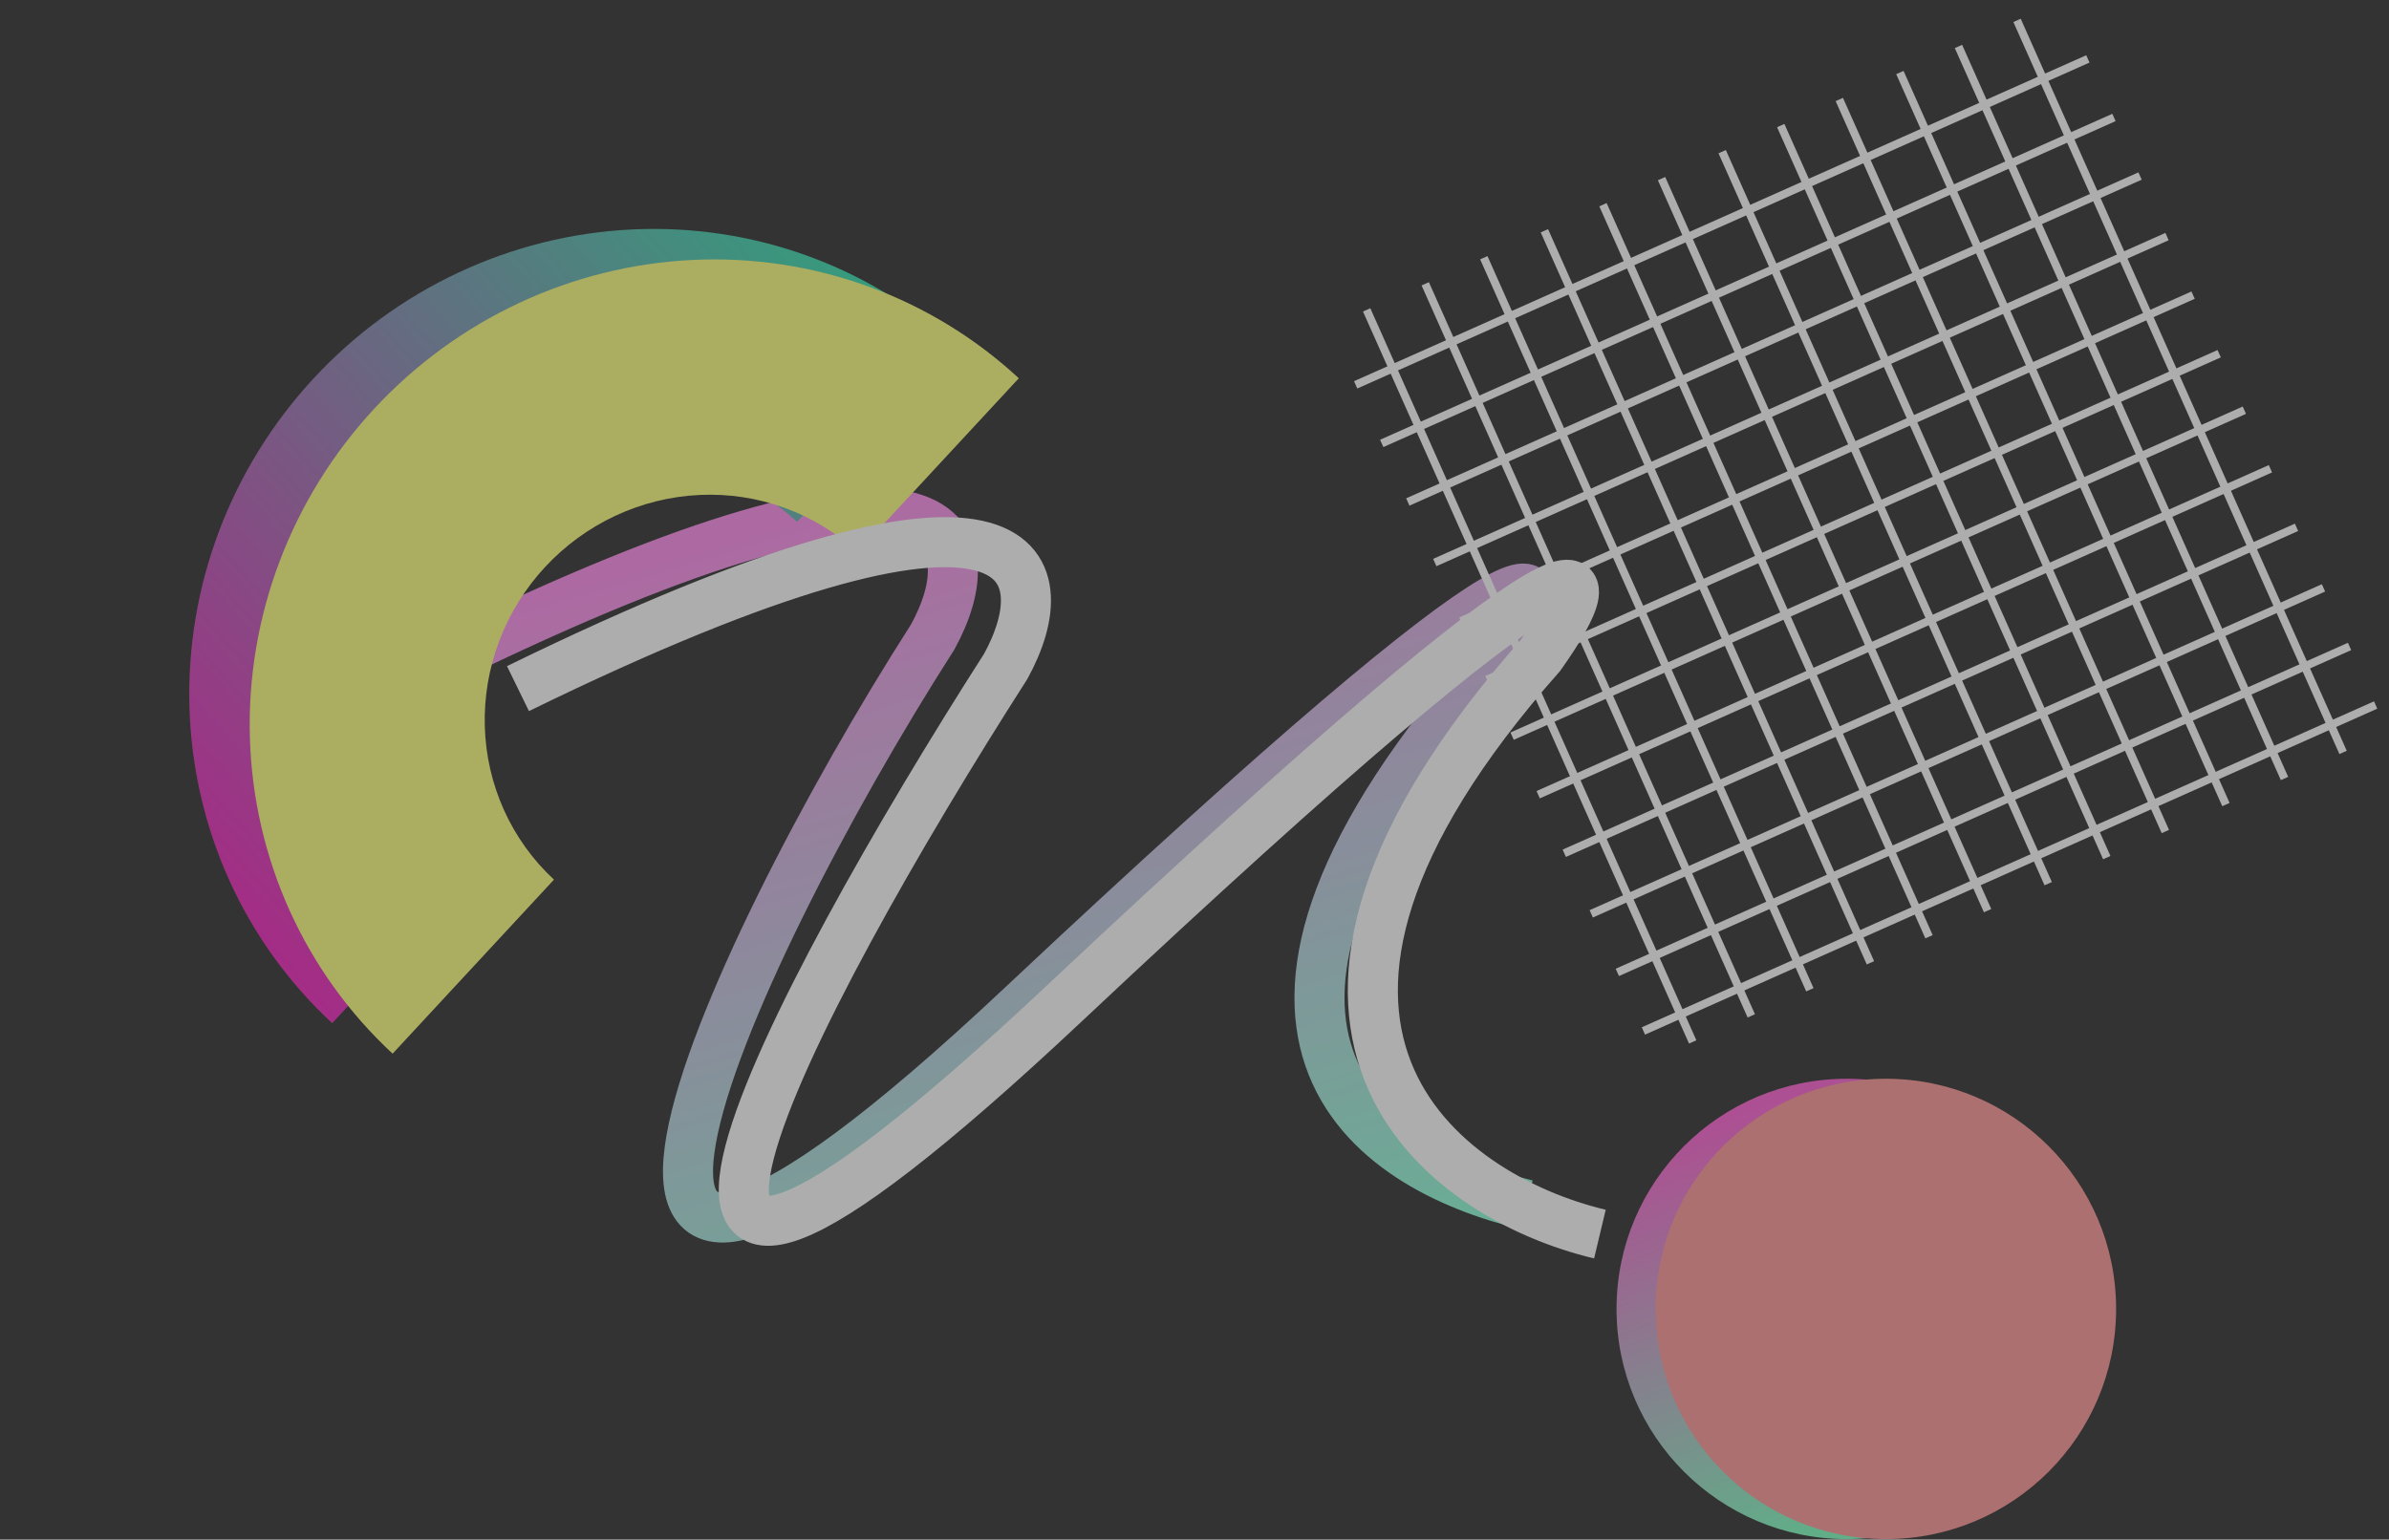 <svg width="1438" height="927" viewBox="0 0 1438 927" fill="none" xmlns="http://www.w3.org/2000/svg">
<rect x="0" y="0" width="1438" height="927" fill="#333333" stroke="none"/>
<g opacity="0.6">
<circle cx="1111.62" cy="788.093" r="138.583" fill="url(#paint0_linear_115_539)"/>
<path d="M267.798 396.96C580.792 243.981 593.964 324.247 561.425 383.501C434.916 581.087 282.568 918.172 614.651 606.119C946.735 294.066 943.823 336.657 900.856 396.96C702.369 621.521 824.39 702.838 919.036 725.39" stroke="url(#paint1_linear_115_539)" stroke-width="30.127"/>
<path d="M576.872 209.385C550.666 185.094 519.842 166.301 486.159 154.078C452.477 141.854 416.596 136.441 380.564 138.146C344.533 139.85 309.057 148.641 276.163 164.014C243.268 179.388 213.599 201.044 188.849 227.745C164.098 254.447 144.752 285.671 131.915 319.636C119.077 353.601 113 389.641 114.029 425.697C115.059 461.754 123.175 497.122 137.914 529.782C152.654 562.442 173.728 591.754 199.934 616.044L297.065 511.255C284.364 499.483 274.151 485.278 267.008 469.45C259.864 453.622 255.931 436.481 255.432 419.007C254.933 401.532 257.879 384.066 264.1 367.606C270.322 351.145 279.697 336.013 291.692 323.072C303.687 310.132 318.066 299.636 334.008 292.186C349.949 284.735 367.142 280.475 384.604 279.649C402.066 278.823 419.455 281.446 435.779 287.37C452.103 293.294 467.041 302.402 479.742 314.174L576.872 209.385Z" fill="url(#paint2_linear_115_539)"/>
<g style="mix-blend-mode:overlay">
<path d="M613.253 227.745C587.048 203.455 556.223 184.661 522.541 172.438C488.858 160.215 452.977 154.801 416.946 156.506C380.915 158.211 345.439 167.001 312.544 182.375C279.65 197.748 249.98 219.404 225.23 246.106C200.48 272.807 181.134 304.032 168.296 337.997C155.459 371.961 149.381 408.001 150.411 444.058C151.44 480.115 159.556 515.483 174.296 548.143C189.036 580.803 210.11 610.114 236.316 634.405L333.446 529.616C320.746 517.844 310.533 503.638 303.389 487.81C296.246 471.982 292.313 454.841 291.814 437.367C291.315 419.893 294.26 402.427 300.482 385.966C306.703 369.506 316.079 354.373 328.074 341.433C340.068 328.492 354.447 317.997 370.389 310.546C386.331 303.096 403.524 298.836 420.986 298.01C438.448 297.183 455.837 299.807 472.161 305.731C488.484 311.655 503.423 320.762 516.123 332.534L613.253 227.745Z" fill="#FCFF81"/>
</g>
<g style="mix-blend-mode:overlay">
<path d="M311.783 414.61C624.777 261.631 637.949 341.896 605.41 401.151C478.901 598.737 308.903 915.895 640.987 603.841C973.07 291.788 970.158 334.38 927.192 394.683C728.705 619.243 868.375 720.488 963.021 743.04" stroke="white" stroke-width="30.127"/>
</g>
<g style="mix-blend-mode:overlay">
<circle cx="1135.15" cy="788.093" r="138.583" fill="#FF9999"/>
</g>
<line x1="815.995" y1="231.714" x2="1256.74" y2="35.463" stroke="white" stroke-width="4.825"/>
<line x1="847.395" y1="302.234" x2="1288.15" y2="105.983" stroke="white" stroke-width="4.825"/>
<line x1="831.695" y1="266.974" x2="1272.45" y2="70.723" stroke="white" stroke-width="4.825"/>
<line x1="863.629" y1="338.695" x2="1304.38" y2="142.443" stroke="white" stroke-width="4.825"/>
<line x1="895.03" y1="409.215" x2="1335.78" y2="212.963" stroke="white" stroke-width="4.825"/>
<line x1="879.329" y1="373.955" x2="1320.08" y2="177.703" stroke="white" stroke-width="4.825"/>
<line x1="910.175" y1="443.228" x2="1350.93" y2="246.976" stroke="white" stroke-width="4.825"/>
<line x1="941.575" y1="513.748" x2="1382.33" y2="317.496" stroke="white" stroke-width="4.825"/>
<line x1="925.875" y1="478.488" x2="1366.63" y2="282.236" stroke="white" stroke-width="4.825"/>
<line x1="957.809" y1="550.208" x2="1398.56" y2="353.957" stroke="white" stroke-width="4.825"/>
<line x1="989.21" y1="620.728" x2="1429.96" y2="424.477" stroke="white" stroke-width="4.825"/>
<line x1="973.51" y1="585.468" x2="1414.26" y2="389.217" stroke="white" stroke-width="4.825"/>
<line x1="1018.88" y1="627.332" x2="822.625" y2="186.581" stroke="white" stroke-width="4.825"/>
<line x1="1089.4" y1="595.931" x2="893.145" y2="155.181" stroke="white" stroke-width="4.825"/>
<line x1="1054.14" y1="611.631" x2="857.885" y2="170.881" stroke="white" stroke-width="4.825"/>
<line x1="1125.86" y1="579.697" x2="929.606" y2="138.946" stroke="white" stroke-width="4.825"/>
<line x1="1196.38" y1="548.296" x2="1000.13" y2="107.546" stroke="white" stroke-width="4.825"/>
<line x1="1161.12" y1="563.997" x2="964.866" y2="123.246" stroke="white" stroke-width="4.825"/>
<line x1="1232.86" y1="532.052" x2="1036.61" y2="91.302" stroke="white" stroke-width="4.825"/>
<line x1="1303.38" y1="500.652" x2="1107.13" y2="59.902" stroke="white" stroke-width="4.825"/>
<line x1="1268.12" y1="516.352" x2="1071.87" y2="75.602" stroke="white" stroke-width="4.825"/>
<line x1="1339.84" y1="484.418" x2="1143.59" y2="43.667" stroke="white" stroke-width="4.825"/>
<line x1="1410.36" y1="453.017" x2="1214.11" y2="12.267" stroke="white" stroke-width="4.825"/>
<line x1="1375.1" y1="468.717" x2="1178.85" y2="27.967" stroke="white" stroke-width="4.825"/>
</g>
<defs>
<linearGradient id="paint0_linear_115_539" x1="1025.99" y1="677.456" x2="1111.62" y2="912.781" gradientUnits="userSpaceOnUse">
<stop stop-color="#FF63D3"/>
<stop offset="1" stop-color="#81FFC2"/>
</linearGradient>
<linearGradient id="paint1_linear_115_539" x1="567.701" y1="287.157" x2="715.591" y2="785.736" gradientUnits="userSpaceOnUse">
<stop stop-color="#FF8FED"/>
<stop offset="1" stop-color="#8FFFD7"/>
</linearGradient>
<linearGradient id="paint2_linear_115_539" x1="142.047" y1="617.153" x2="642.113" y2="165.623" gradientUnits="userSpaceOnUse">
<stop stop-color="#FF1ABF"/>
<stop offset="1" stop-color="#1AFFAC"/>
</linearGradient>
</defs>
</svg>
